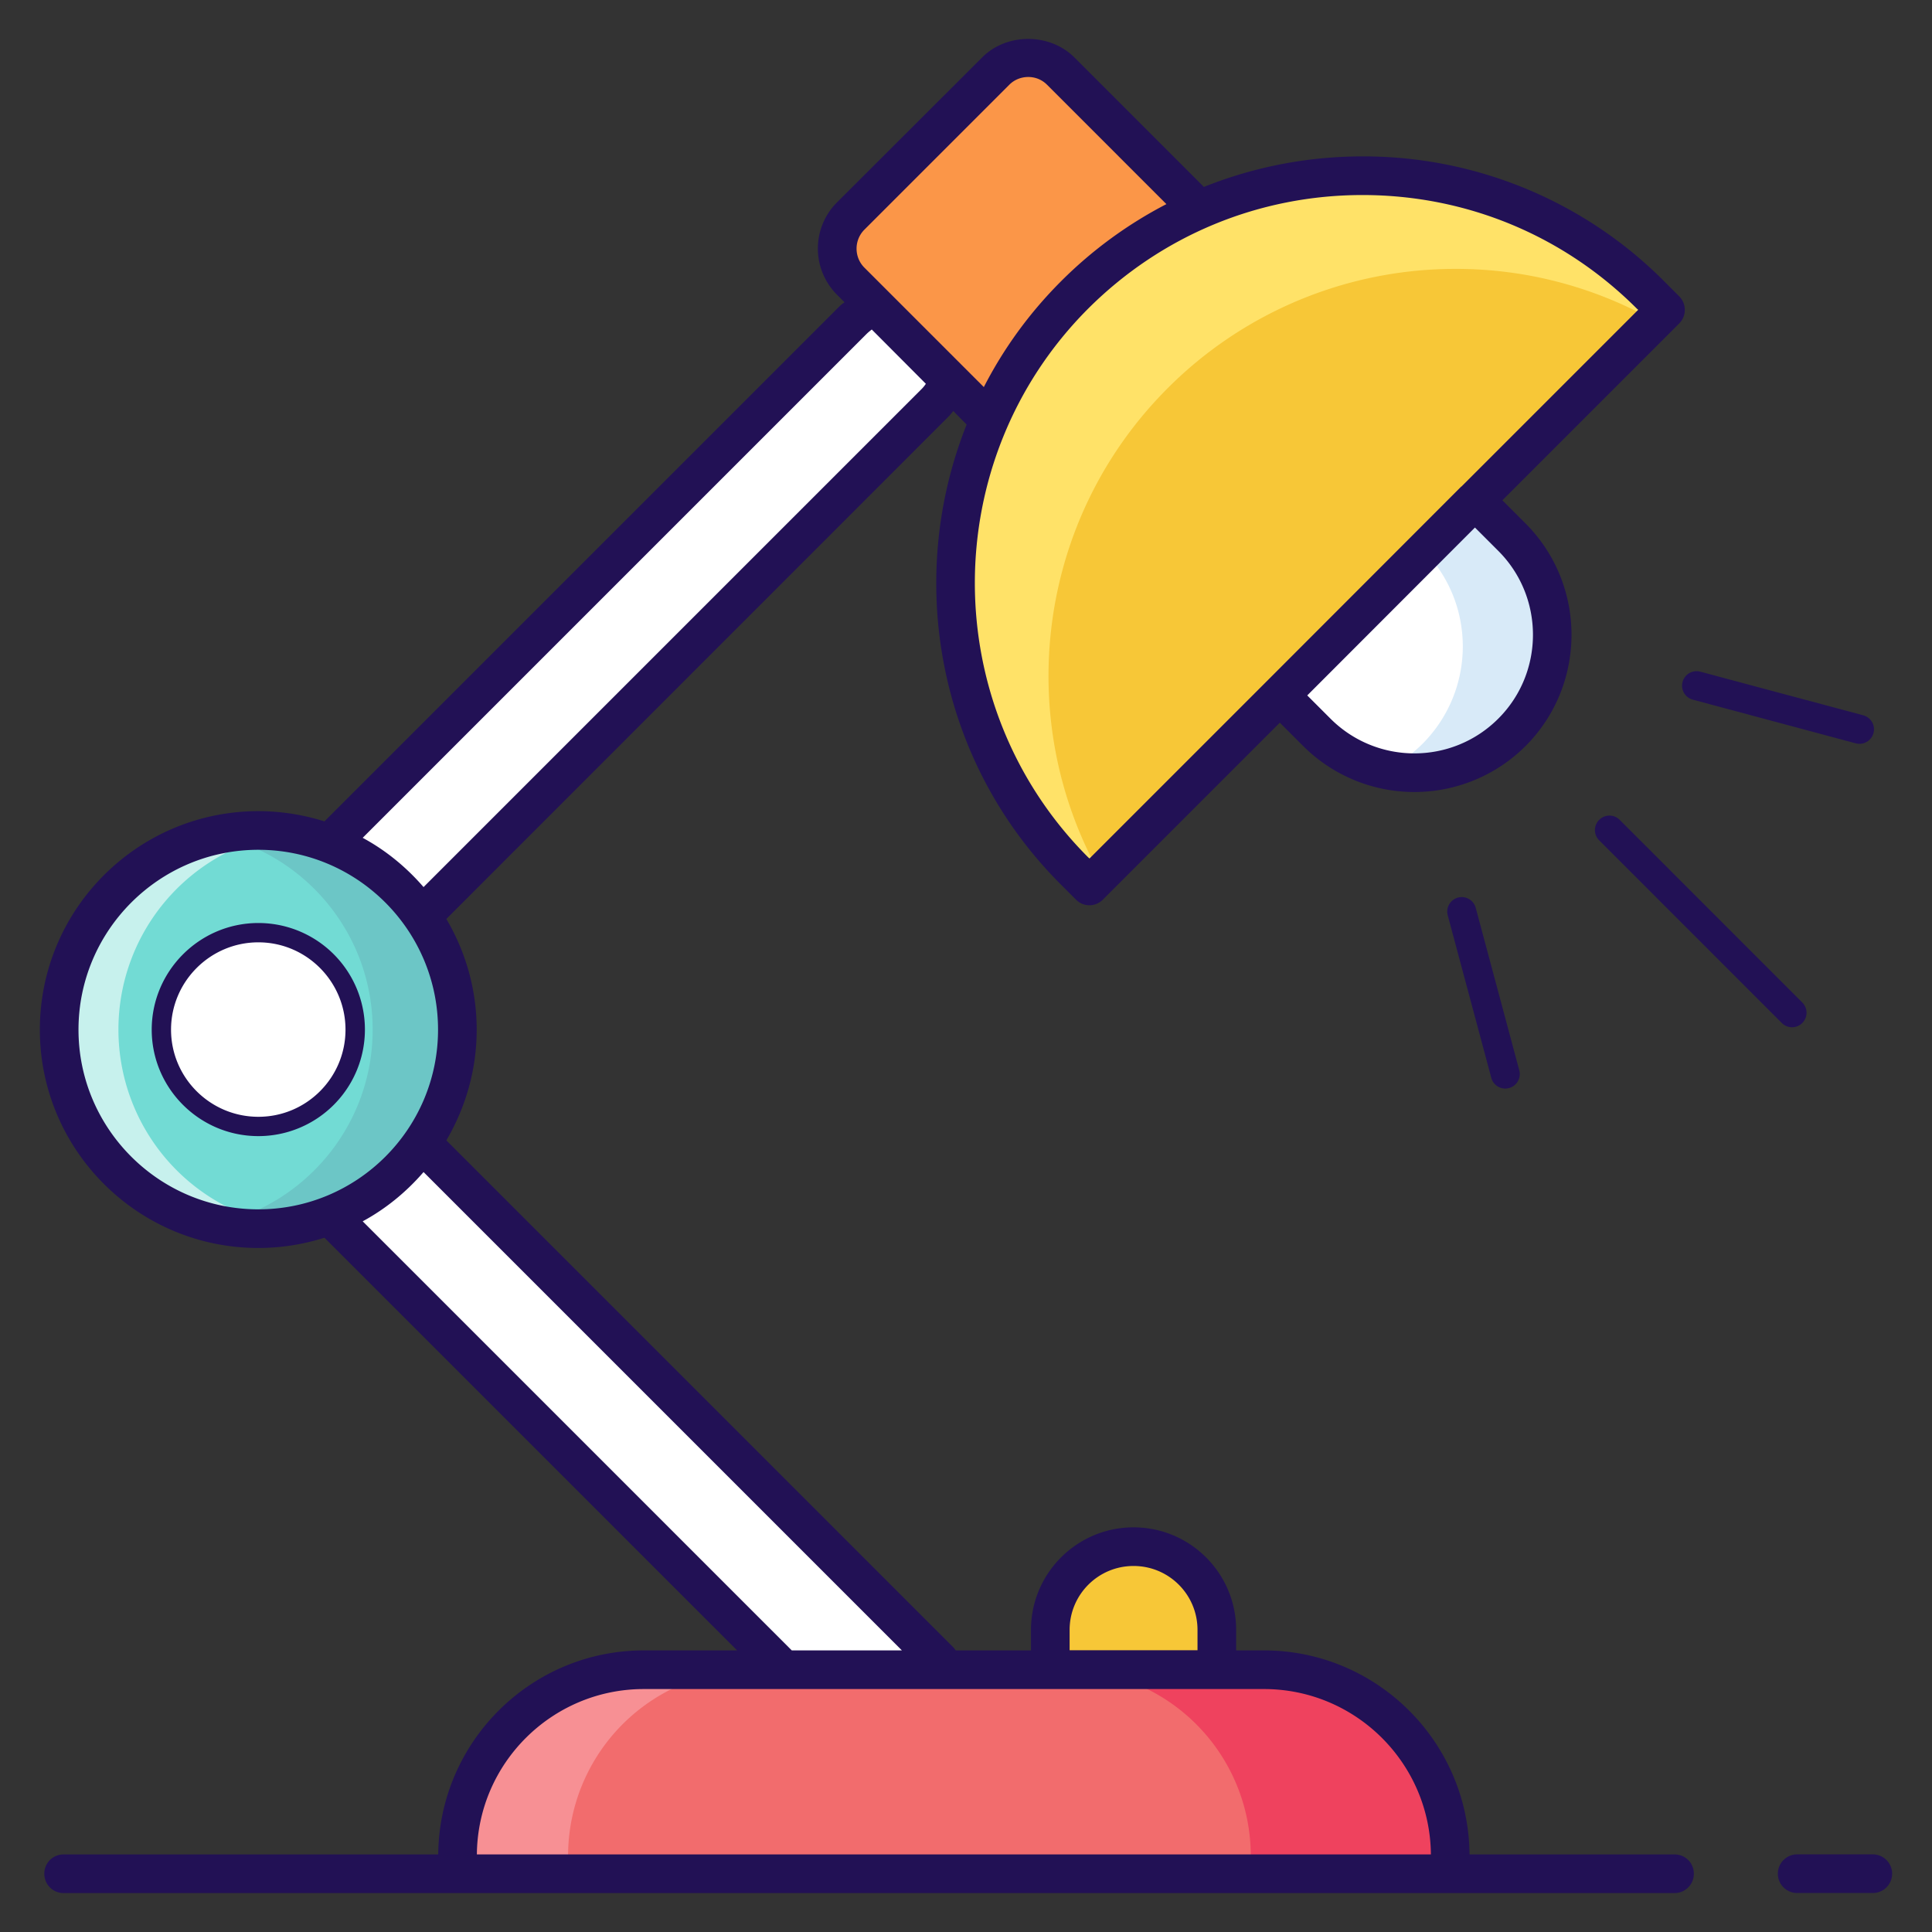 <svg xmlns="http://www.w3.org/2000/svg" viewBox="0 0 100 100" id="lamp">
  <rect x="0" y="0" width="100" height="100" fill="#333333" stroke="none"/>
  <path fill="#fff" d="M48.627 90.23c-.59.59-1.362.88-2.134.88-.76 0-1.531-.29-2.122-.88L9.567 55.425a3.032 3.032 0 0 1-.892-2.133c0-.796.325-1.568.892-2.134l34.575-34.576a3.012 3.012 0 1 1 4.268 4.256L15.956 53.292l32.671 32.67a3.012 3.012 0 0 1 0 4.268z"></path>
  <circle cx="13.372" cy="53.292" r="10.305" fill="#72dbd4"></circle>
  <path fill="#6cc6c6" d="M23.68 53.292c0 5.687-4.629 10.303-10.303 10.303-.754 0-1.481-.08-2.195-.238 4.629-1.005 8.107-5.132 8.107-10.065 0-4.934-3.478-9.06-8.107-10.066a10.057 10.057 0 0 1 2.195-.238c5.674 0 10.303 4.616 10.303 10.304z"></path>
  <path fill="#c7f1ed" d="M14.911 63.476a9.866 9.866 0 0 1-1.534.119c-5.714 0-10.316-4.616-10.316-10.303s4.602-10.304 10.316-10.304c.516 0 1.032.04 1.534.12A10.29 10.29 0 0 0 6.13 53.291a10.29 10.29 0 0 0 8.782 10.184z"></path>
  <path fill="#fff" d="M13.371 58.306c-2.765 0-5.014-2.25-5.014-5.014s2.249-5.015 5.014-5.015 5.016 2.25 5.016 5.015-2.25 5.014-5.016 5.014z"></path>
  <path fill="#fb9648" d="M65.515 14.292 54.643 25.164 44.029 14.55a2.379 2.379 0 0 1 0-3.364l7.508-7.508c.929-.929 2.435-.929 3.364 0l10.614 10.614z"></path>
  <path fill="#fff" d="M78.256 37.905a7.14 7.14 0 0 1-10.098 0l-1.913-1.913 10.098-10.098 1.913 1.913a7.14 7.14 0 0 1 0 10.098z"></path>
  <path fill="#d8eaf8" d="M78.26 37.909a7.114 7.114 0 0 1-6.498 1.928 7.197 7.197 0 0 0 1.856-1.326c2.76-2.76 2.797-7.209.097-9.994l2.628-2.628 1.916 1.917c2.785 2.785 2.785 7.306 0 10.103z"></path>
  <path fill="#f26c6d" d="M75.067 96.065v.917H23.68v-.917a9.644 9.644 0 0 1 9.645-9.644h32.098a9.644 9.644 0 0 1 9.644 9.644z"></path>
  <path fill="#ef425e" d="M75.07 96.065v.917H64.74v-.917a9.642 9.642 0 0 0-9.645-9.644h10.332a9.642 9.642 0 0 1 9.644 9.644z"></path>
  <path fill="#f79094" d="M39.048 86.42a9.642 9.642 0 0 0-9.644 9.645v.917h-5.727v-.917a9.642 9.642 0 0 1 9.645-9.644h5.726z"></path>
  <path fill="#f7c737" d="m85.433 15.27.769.768L56.389 45.85l-.769-.768c-8.233-8.233-8.233-21.58 0-29.814 8.233-8.232 21.58-8.232 29.813 0z"></path>
  <path fill="#ffe268" d="m86.204 16.04-.566.566a20.939 20.939 0 0 0-10.296-2.688 21.024 21.024 0 0 0-14.9 6.172c-6.824 6.824-7.993 17.18-3.485 25.197l-.566.566-.772-.771c-8.234-8.234-8.234-21.58 0-29.814a21.03 21.03 0 0 1 14.913-6.172 21.044 21.044 0 0 1 14.9 6.172l.772.772z"></path>
  <path fill="#f7c737" d="M62.986 84.366v2.051h-8.624v-2.051a4.312 4.312 0 0 1 8.624 0z"></path>
  <g fill="#215">
    <path d="M13.373 47.775c-3.04 0-5.52 2.48-5.52 5.52s2.48 5.51 5.52 5.51a5.514 5.514 0 0 0 0-11.03zm0 10.03c-2.49 0-4.52-2.02-4.52-4.51s2.03-4.52 4.52-4.52c2.49 0 4.51 2.03 4.51 4.52s-2.02 4.51-4.51 4.51zm69.4-15.37a.75.75 0 0 0 0 1.06l9.453 9.455a.747.747 0 0 0 1.06 0 .75.75 0 0 0 0-1.061l-9.452-9.454a.75.75 0 0 0-1.06 0zm4.847-6.22 8.432 2.259a.75.75 0 1 0 .389-1.45l-8.432-2.258a.75.75 0 0 0-.39 1.449zM75.465 46.459a.75.75 0 0 0-.53.919l2.26 8.432a.75.75 0 0 0 1.448-.389l-2.26-8.432a.749.749 0 0 0-.918-.53zm21.472 49.523h-3.916a1 1 0 1 0 0 2h3.916a1 1 0 1 0 0-2z"></path>
    <path d="M86.673 95.985h-10.61c-.05-5.83-4.8-10.56-10.64-10.56h-1.44v-1.06c0-2.93-2.38-5.31-5.31-5.31s-5.31 2.38-5.31 5.31v1.06h-3.89c-.05-.06-.09-.12-.14-.17l-26.23-26.23c.99-1.69 1.57-3.64 1.57-5.73s-.58-4.05-1.57-5.73l26.01-26.02c.08-.08.15-.18.23-.27l.69.7c-3.17 7.95-1.55 17.39 4.88 23.81l.77.77a.976.976 0 0 0 1.41 0l9.15-9.15 1.21 1.21a8.149 8.149 0 0 0 11.51 0c3.17-3.18 3.17-8.34 0-11.52l-1.2-1.2 9.15-9.15a.996.996 0 0 0 0-1.41l-.77-.77a21.951 21.951 0 0 0-15.62-6.47c-2.86 0-5.63.55-8.21 1.58l-6.7-6.7c-1.28-1.28-3.51-1.28-4.78 0l-7.51 7.5a3.38 3.38 0 0 0 0 4.78l.39.39c-.1.07-.19.14-.28.23l-26.64 26.64c-1.08-.34-2.23-.53-3.42-.53-6.24 0-11.31 5.07-11.31 11.31 0 6.23 5.07 11.3 11.31 11.3 1.19 0 2.34-.19 3.42-.53l21.36 21.36h-4.83c-5.84 0-10.59 4.73-10.64 10.56H3.293c-.56 0-1 .44-1 1 0 .55.44 1 1 1h83.38c.56 0 1-.45 1-1 0-.56-.44-1-1-1zm-31.31-11.62c0-1.83 1.48-3.31 3.31-3.31s3.31 1.48 3.31 3.31v1.05h-6.62v-1.05zm22.19-47.17c-2.4 2.4-6.29 2.4-8.69 0l-1.2-1.2 8.68-8.69 1.21 1.21c2.39 2.39 2.39 6.29 0 8.68zm-7.03-27.1c5.37 0 10.41 2.09 14.2 5.88l.07.06-9.15 9.15h-.01l-10.09 10.1c-.01 0-.01.01-.01.01l-9.14 9.14-.07-.06c-7.82-7.83-7.82-20.57 0-28.4 3.8-3.79 8.84-5.88 14.2-5.88zm-25.79 1.8 7.51-7.51c.26-.26.61-.4.98-.4s.71.14.97.4l6.18 6.18a22.045 22.045 0 0 0-5.46 4c-1.65 1.65-2.98 3.5-3.99 5.47l-6.19-6.19c-.53-.54-.53-1.41 0-1.95zm.12 5.39c.08-.08.18-.16.27-.23l2.8 2.81c-.06.09-.14.19-.22.27l-25.78 25.78c-.89-1.03-1.95-1.9-3.15-2.55l26.08-26.08zm-31.48 45.31c-5.13 0-9.31-4.17-9.31-9.3s4.18-9.31 9.31-9.31c5.13 0 9.3 4.18 9.3 9.31s-4.17 9.3-9.3 9.3zm5.4.62c1.2-.65 2.26-1.52 3.15-2.55l24.76 24.76h-5.7l-22.21-22.21zm5.91 32.77c.04-4.73 3.9-8.56 8.64-8.56h32.1c4.74 0 8.6 3.83 8.64 8.56h-49.38z"></path>
  </g>
</svg>
